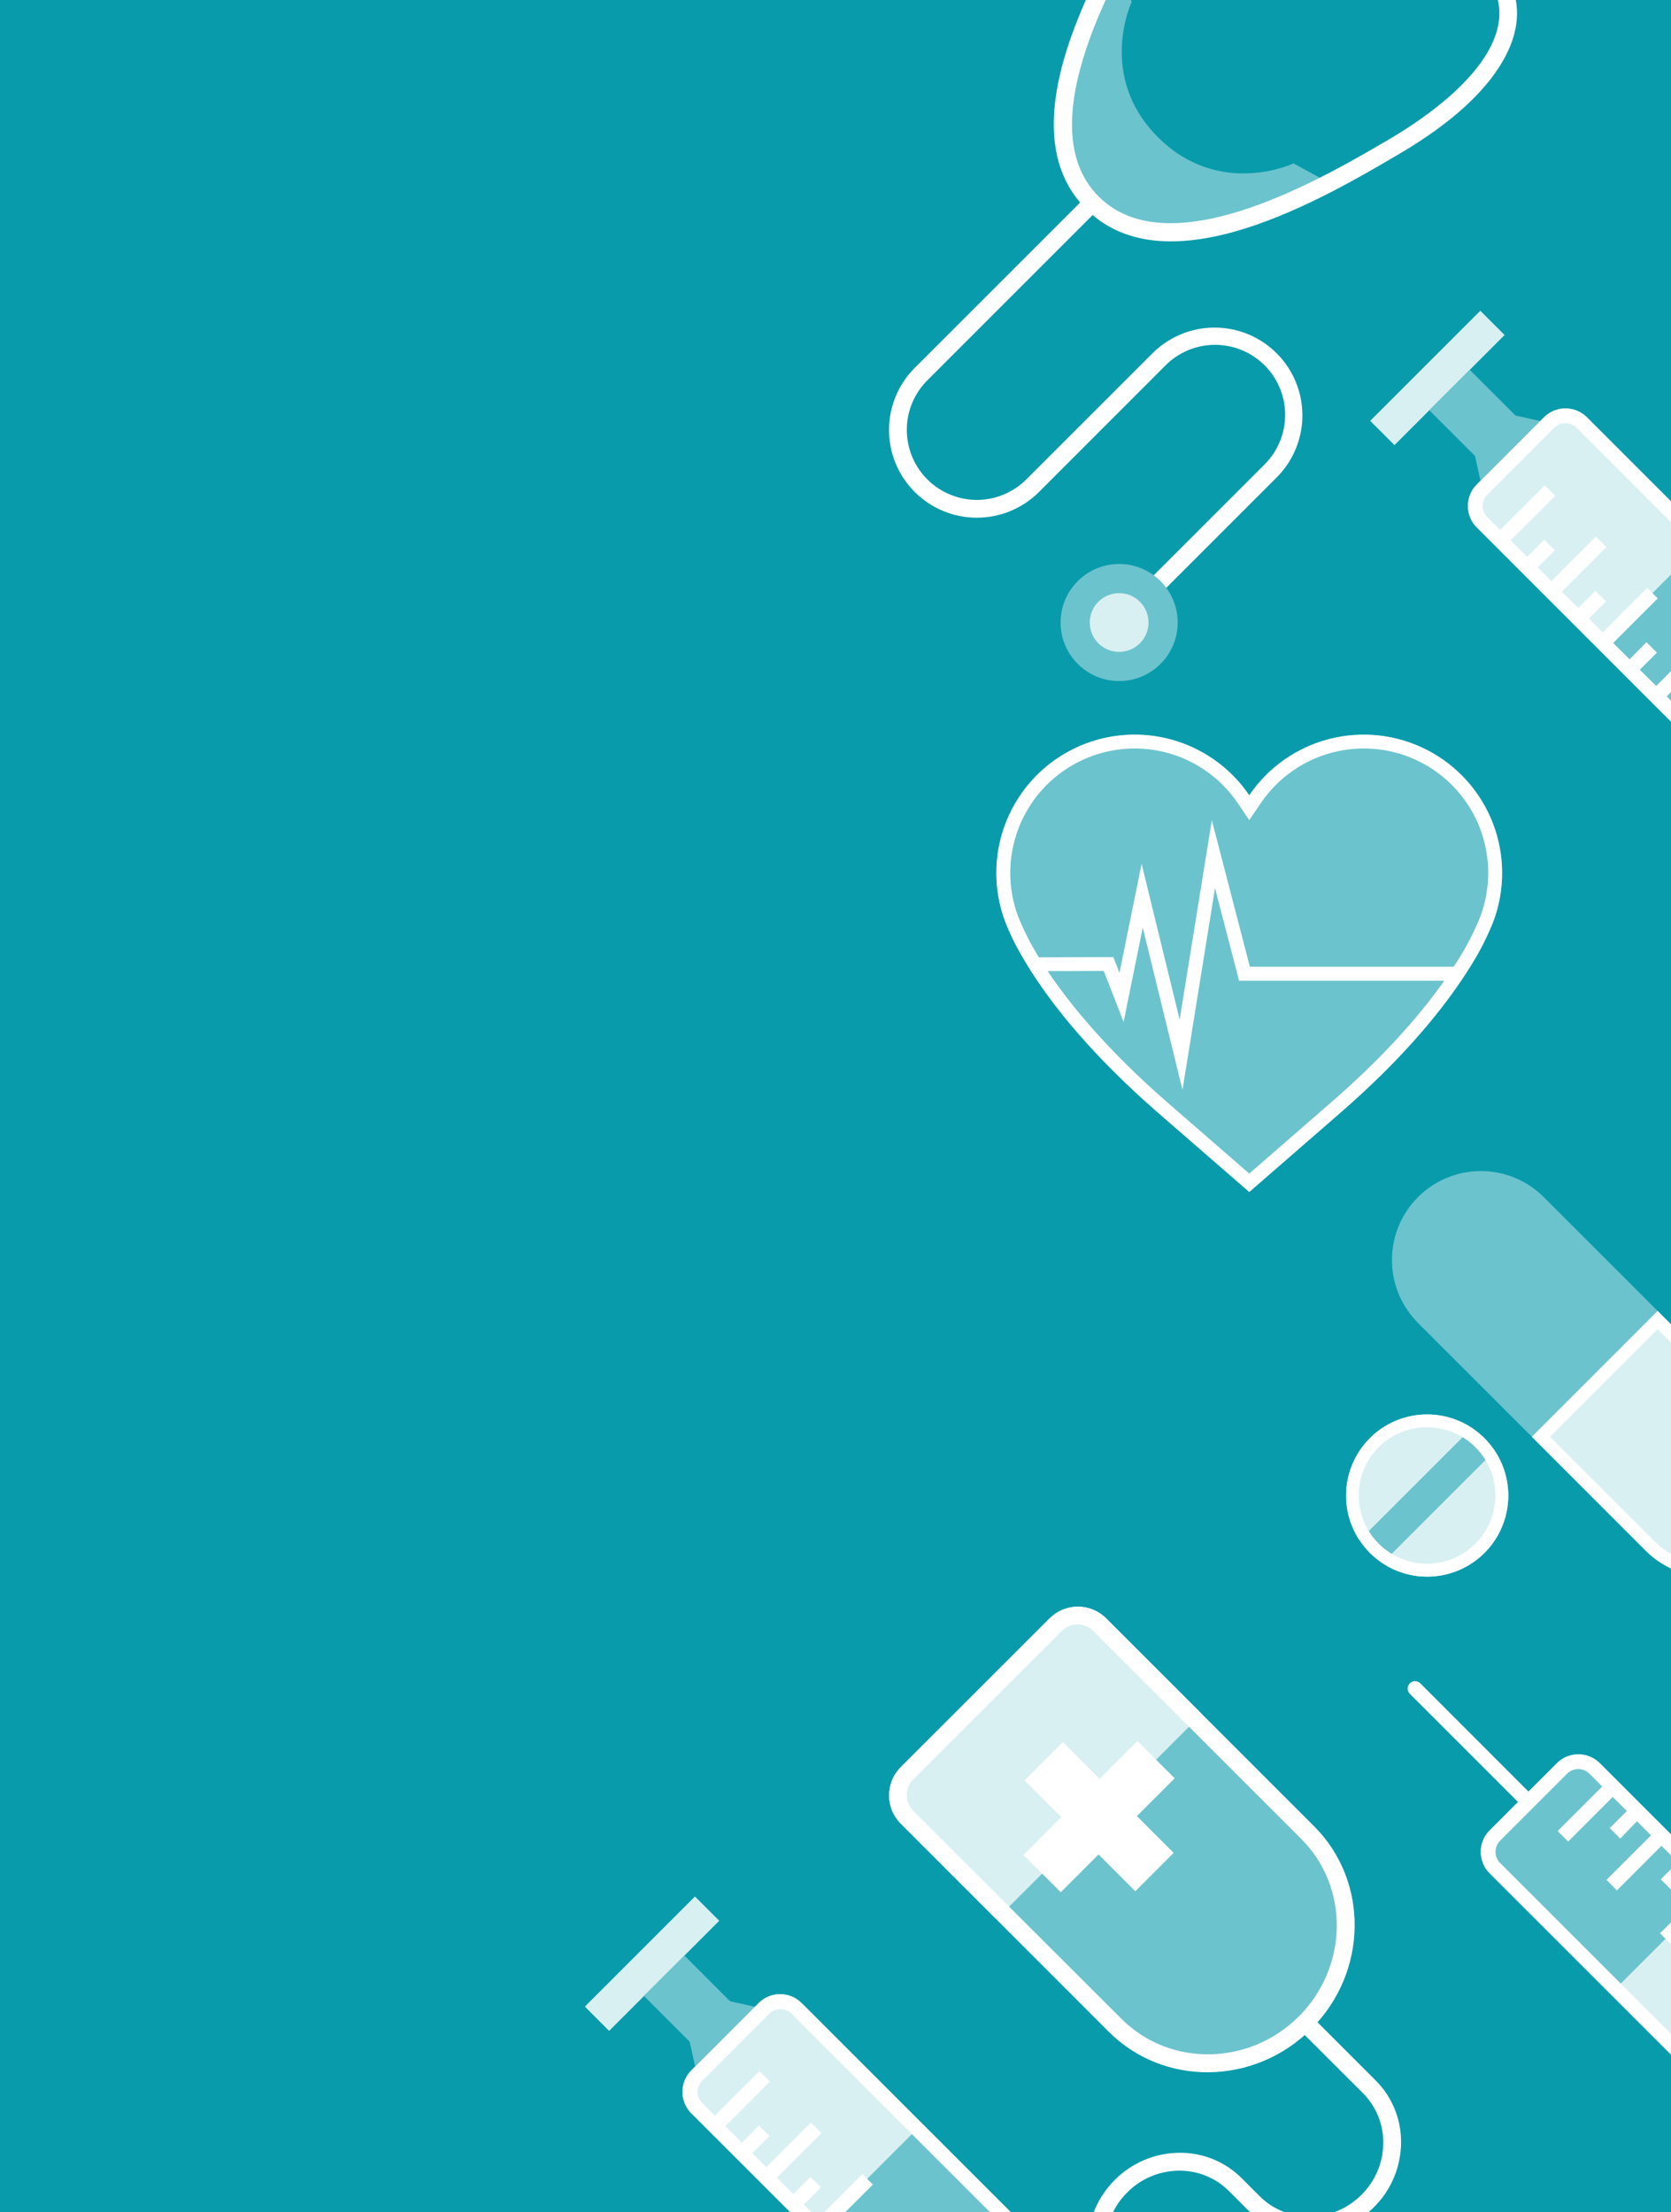 <svg width="580" height="768" viewBox="0 0 580 768" fill="none" xmlns="http://www.w3.org/2000/svg">
<rect x="0" y="0" width="580" height="768" fill="#333333" stroke="none"/>
<g clip-path="url(#clip0_561_13875)">
<rect width="580" height="768" fill="#089BAB"/>
<path d="M476.865 766.276C482.788 760.412 486.175 752.459 486.299 744.125C486.383 740.067 485.644 736.035 484.126 732.271C482.607 728.508 480.342 725.091 477.466 722.228L455.36 700.112L450.929 704.552L473.045 726.649C475.347 728.947 477.16 731.688 478.377 734.705C479.593 737.722 480.187 740.954 480.122 744.206C480.027 750.885 477.312 757.259 472.562 761.955C462.692 771.826 446.854 772.044 437.247 762.446L430.988 756.187C428.122 753.317 424.704 751.055 420.941 749.538C417.178 748.022 413.147 747.282 409.091 747.363C400.755 747.491 392.8 750.877 386.93 756.797C374.613 769.115 374.34 788.883 386.321 800.864L412.148 826.718L416.578 822.279L390.751 796.461C381.154 786.854 381.372 770.989 391.242 761.145C395.946 756.394 402.325 753.677 409.009 753.577C412.26 753.513 415.491 754.107 418.506 755.323C421.522 756.539 424.261 758.353 426.558 760.654L432.817 766.913C444.798 778.867 464.557 778.594 476.865 766.276Z" fill="white"/>
<path d="M312.506 632.948L384.829 705.271C403.933 724.429 435.464 723.993 455.15 704.297C474.837 684.602 475.273 653.135 456.115 633.985L383.801 561.662C381.159 559.098 377.608 557.688 373.927 557.741C370.246 557.794 366.736 559.305 364.169 561.944L312.788 613.325C310.15 615.891 308.638 619.399 308.585 623.078C308.533 626.758 309.943 630.308 312.506 632.948Z" fill="#6BC3CD"/>
<path d="M312.506 632.948L345.866 666.316L417.16 595.022L383.828 561.689C381.186 559.126 377.635 557.715 373.954 557.768C370.273 557.821 366.763 559.333 364.196 561.971L312.815 613.353C310.182 615.913 308.671 619.414 308.613 623.086C308.555 626.759 309.955 630.305 312.506 632.948Z" fill="#D9F0F2"/>
<path d="M312.779 613.353L364.169 561.99C366.737 559.353 370.248 557.843 373.929 557.791C377.61 557.74 381.16 559.152 383.801 561.717L456.124 634.04C475.228 653.144 474.828 684.666 455.141 704.353C435.455 724.039 403.979 724.476 384.829 705.326L312.506 632.949C309.952 630.31 308.547 626.767 308.598 623.095C308.649 619.422 310.153 615.92 312.779 613.353ZM389.259 700.868C405.998 717.607 433.617 717.243 450.829 700.013C468.041 682.783 468.423 655.182 451.684 638.443L379.371 566.13C378.646 565.419 377.788 564.86 376.846 564.482C375.904 564.105 374.897 563.918 373.882 563.931C372.867 563.945 371.866 564.159 370.934 564.561C370.002 564.963 369.16 565.546 368.454 566.275L317.055 617.665C316.327 618.371 315.745 619.214 315.344 620.146C314.942 621.077 314.729 622.079 314.715 623.093C314.701 624.108 314.888 625.115 315.265 626.056C315.641 626.998 316.2 627.856 316.909 628.582L389.259 700.868Z" fill="white"/>
<path d="M355.236 643.964L368.354 630.846L355.6 618.092L368.909 604.774L381.672 617.537L394.791 604.419L407.736 617.364L394.618 630.482L407.381 643.246L394.063 656.564L381.308 643.801L368.19 656.919L355.236 643.964Z" fill="white"/>
<path d="M348.85 319.822C350.542 324.149 352.587 328.329 354.963 332.322C355.873 333.823 356.782 335.442 357.901 337.152C365.598 349.27 379.071 366.4 402.096 386.414L433.617 413.814L465.13 386.414C486.136 368.156 499.19 352.299 507.168 340.455C508.324 338.753 509.361 337.134 510.307 335.615C513.491 330.618 516.193 325.33 518.376 319.822C522.472 308.817 522.394 296.692 518.157 285.74C513.92 274.788 505.818 265.767 495.383 260.383C484.947 254.999 472.9 253.624 461.52 256.519C450.139 259.413 440.213 266.376 433.617 276.092C427.026 266.366 417.099 259.394 405.714 256.494C394.329 253.593 382.275 254.966 371.834 260.353C361.393 265.739 353.288 274.765 349.052 285.724C344.817 296.683 344.745 308.814 348.85 319.822Z" fill="#6BC3CD"/>
<path d="M377.087 258.052C387.169 254.302 398.216 254.042 408.463 257.312C418.71 260.583 427.564 267.195 433.608 276.092C440.204 266.376 450.13 259.413 461.51 256.519C472.891 253.625 484.938 254.999 495.373 260.384C505.809 265.768 513.911 274.788 518.148 285.74C522.385 296.692 522.463 308.817 518.367 319.822C516.184 325.329 513.485 330.617 510.307 335.615C509.397 337.134 508.324 338.745 507.168 340.455C499.19 352.281 486.136 368.156 465.121 386.414L433.608 413.815L402.087 386.414C379.071 366.4 365.589 349.27 357.865 337.153C356.773 335.442 355.809 333.823 354.936 332.322C352.567 328.328 350.529 324.148 348.841 319.822C346.639 313.912 345.623 307.626 345.851 301.322C346.079 295.019 347.546 288.823 350.169 283.087C352.793 277.351 356.52 272.188 361.138 267.892C365.757 263.597 371.177 260.253 377.087 258.052ZM405.271 382.775L433.608 407.42L461.946 382.775C478.321 368.565 491.53 354.346 501.292 340.473H430.079L421.727 308.333L410.438 378.381L396.646 322.024L390.005 354.774L383.11 337.08L363.651 337.134C370.901 347.978 383.701 364.008 405.271 382.775ZM353.416 318.185C355.016 322.249 356.935 326.179 359.157 329.939C359.666 330.803 360.139 331.603 360.603 332.358L386.439 332.277L388.568 337.735L396.246 299.881L409.455 353.973L420.627 284.762L433.827 335.615H504.567C505.131 334.706 505.676 333.896 506.186 333.068C509.202 328.342 511.764 323.34 513.837 318.13C517.531 308.233 517.469 297.325 513.663 287.47C509.857 277.615 502.571 269.497 493.183 264.653C483.795 259.808 472.957 258.573 462.719 261.18C452.482 263.788 443.556 270.058 437.629 278.803L433.608 284.725L429.606 278.803C423.678 270.057 414.751 263.788 404.513 261.18C394.274 258.572 383.435 259.807 374.046 264.651C364.657 269.495 357.369 277.613 353.561 287.467C349.752 297.322 349.688 308.231 353.38 318.13L353.416 318.185Z" fill="white"/>
<path d="M550.811 144.876L634.597 228.662C638.711 232.776 638.711 239.446 634.597 243.56L611.272 266.885C607.158 270.999 600.488 270.999 596.374 266.885L512.588 183.099C508.474 178.985 508.474 172.315 512.588 168.201L535.913 144.876C540.027 140.762 546.697 140.762 550.811 144.876Z" fill="#D9F0F2"/>
<path d="M513.815 107.878L522.241 116.305L484.018 154.528L475.592 146.101L513.815 107.878Z" fill="#D9F0F2"/>
<path d="M513.873 166.916L511.971 158.292L496.115 142.435L510.152 128.398L526.008 144.255L534.632 146.165L513.873 166.916Z" fill="#6BC3CD"/>
<path d="M554.474 224.983L596.321 266.885C598.298 268.859 600.977 269.968 603.771 269.968C606.565 269.968 609.245 268.859 611.222 266.885L634.593 243.587C636.567 241.61 637.676 238.93 637.676 236.136C637.676 233.342 636.567 230.663 634.593 228.686L592.691 186.793L554.474 224.983Z" fill="#6BC3CD"/>
<path d="M512.59 168.199L535.906 144.873C537.883 142.899 540.563 141.79 543.357 141.79C546.151 141.79 548.83 142.899 550.807 144.873L634.593 228.659C636.567 230.636 637.676 233.315 637.676 236.109C637.676 238.903 636.567 241.583 634.593 243.56L624.731 253.412L662.294 290.965C662.534 291.204 662.724 291.487 662.854 291.8C662.984 292.112 663.051 292.447 663.051 292.785C663.051 293.123 662.984 293.458 662.854 293.77C662.724 294.082 662.534 294.366 662.294 294.604C662.055 294.843 661.771 295.032 661.459 295.16C661.147 295.288 660.812 295.353 660.474 295.35C660.137 295.353 659.802 295.289 659.489 295.161C659.177 295.033 658.893 294.843 658.655 294.604L621.102 257.051L611.24 266.903C609.273 268.867 606.606 269.97 603.826 269.969C602.442 269.971 601.071 269.7 599.793 269.171C598.514 268.642 597.353 267.865 596.375 266.885L583.366 253.876L579.727 250.237L512.563 183.073C510.6 181.093 509.502 178.417 509.507 175.63C509.512 172.843 510.62 170.171 512.59 168.199ZM516.229 179.488L520.705 183.955L536.17 168.49L539.809 172.129L524.344 187.594L530.075 193.325L536.024 187.375L539.663 191.014L533.723 196.964L538.472 201.74L553.937 186.275L557.576 189.914L542.11 205.379L547.824 211.083L553.773 205.142L557.412 208.781L551.462 214.731L556.284 219.571L571.749 204.105L575.388 207.744L559.923 223.209L565.618 228.895L571.476 222.927L575.115 226.566L569.166 232.516L574.87 238.129L590.335 222.664L593.974 226.302L578.508 241.768L583.394 246.644L589.307 240.712L592.946 244.351L586.942 250.264L591.872 255.186L607.337 239.721L610.976 243.36L595.511 258.825L599.987 263.301C600.491 263.808 601.091 264.209 601.751 264.482C602.412 264.756 603.12 264.895 603.835 264.893C604.548 264.894 605.255 264.755 605.914 264.481C606.573 264.208 607.171 263.807 607.674 263.301L630.981 239.948C631.995 238.926 632.564 237.544 632.564 236.105C632.564 234.665 631.995 233.283 630.981 232.261L547.205 148.485C546.183 147.471 544.801 146.902 543.361 146.902C541.922 146.902 540.54 147.471 539.518 148.485L516.193 171.801C515.179 172.823 514.61 174.205 514.61 175.645C514.61 177.084 515.179 178.466 516.193 179.488H516.229Z" fill="white"/>
<path d="M278.226 695.376L362.012 779.162C366.126 783.276 366.126 789.946 362.012 794.06L338.687 817.385C334.573 821.499 327.903 821.499 323.789 817.385L240.003 733.599C235.889 729.485 235.889 722.815 240.003 718.701L263.328 695.376C267.442 691.262 274.112 691.262 278.226 695.376Z" fill="#D9F0F2"/>
<path d="M241.223 658.393L249.65 666.82L211.427 705.043L203 696.617L241.223 658.393Z" fill="#D9F0F2"/>
<path d="M241.293 717.433L239.383 708.8L223.526 692.943L237.563 678.906L253.42 694.772L262.053 696.673L241.293 717.433Z" fill="#6BC3CD"/>
<path d="M281.894 775.501L323.787 817.348C325.764 819.322 328.444 820.431 331.238 820.431C334.031 820.431 336.711 819.322 338.688 817.348L362.004 794.032C362.983 793.053 363.759 791.892 364.289 790.613C364.819 789.335 365.091 787.965 365.091 786.581C365.091 785.197 364.819 783.827 364.289 782.549C363.759 781.27 362.983 780.109 362.004 779.13L320.112 737.283L281.894 775.501Z" fill="#6BC3CD"/>
<path d="M240.011 718.707L263.327 695.391C265.304 693.417 267.983 692.308 270.777 692.308C273.571 692.308 276.251 693.417 278.228 695.391L362.013 779.167C363.988 781.144 365.096 783.824 365.096 786.618C365.096 789.412 363.988 792.091 362.013 794.068L352.152 803.975L389.705 841.529C390.188 842.011 390.459 842.666 390.459 843.348C390.459 844.03 390.188 844.685 389.705 845.167C389.223 845.65 388.568 845.921 387.886 845.921C387.203 845.921 386.549 845.65 386.066 845.167L348.513 807.614L338.652 817.475C336.675 819.45 333.995 820.559 331.201 820.559C328.407 820.559 325.727 819.45 323.75 817.475L310.741 804.466L307.102 800.828L239.938 733.663C238.954 732.679 238.176 731.511 237.647 730.225C237.118 728.939 236.849 727.56 236.856 726.17C236.863 724.779 237.145 723.404 237.686 722.123C238.228 720.842 239.018 719.681 240.011 718.707ZM243.649 730.006L248.116 734.472L263.581 719.007L267.22 722.646L251.755 738.111L257.486 743.852L263.436 737.902L267.075 741.541L261.125 747.491L265.992 752.349L281.457 736.883L285.096 740.522L269.631 755.987L275.344 761.7L281.294 755.751L284.933 759.39L278.992 765.339L283.868 770.225L299.333 754.759L302.972 758.398L287.507 773.863L292.993 779.413L298.942 773.463L302.581 777.102L296.641 783.043L302.326 788.737L317.792 773.272L321.431 776.911L305.965 792.376L310.85 797.261L316.755 791.239L320.393 794.878L314.453 800.818L319.375 805.749L334.84 790.284L338.479 793.923L323.013 809.388L327.489 813.864C328.512 814.878 329.893 815.447 331.333 815.447C332.773 815.447 334.154 814.878 335.176 813.864L358.493 790.548C359.506 789.525 360.075 788.144 360.075 786.704C360.075 785.264 359.506 783.883 358.493 782.861L274.716 699.075C273.694 698.061 272.313 697.493 270.873 697.493C269.433 697.493 268.052 698.061 267.029 699.075L243.704 722.401C242.69 723.423 242.121 724.804 242.121 726.244C242.121 727.684 242.69 729.065 243.704 730.088L243.649 730.006Z" fill="white"/>
<path d="M555.282 612.117L639.068 695.902C643.182 700.017 643.182 706.687 639.068 710.801L615.743 734.126C611.629 738.24 604.959 738.24 600.845 734.126L517.059 650.34C512.945 646.226 512.945 639.556 517.059 635.442L540.384 612.117C544.498 608.003 551.168 608.003 555.282 612.117Z" fill="#D9F0F2"/>
<path d="M597.176 654.008L555.283 612.16C553.306 610.186 550.627 609.077 547.833 609.077C545.039 609.077 542.359 610.186 540.382 612.16L517.066 635.477C516.087 636.455 515.311 637.616 514.781 638.895C514.252 640.173 513.979 641.543 513.979 642.927C513.979 644.311 514.252 645.681 514.781 646.96C515.311 648.238 516.087 649.399 517.066 650.378L558.959 692.225L597.176 654.008Z" fill="#6BC3CD"/>
<path d="M639.06 710.801L615.743 734.117C614.766 735.097 613.604 735.873 612.326 736.403C611.047 736.932 609.677 737.203 608.293 737.201C606.909 737.204 605.538 736.933 604.26 736.403C602.981 735.874 601.82 735.097 600.842 734.117L517.057 650.341C515.083 648.364 513.974 645.685 513.974 642.891C513.974 640.097 515.083 637.417 517.057 635.44L526.9 625.579L489.347 588.025C488.864 587.543 488.593 586.888 488.593 586.206C488.593 585.523 488.864 584.869 489.347 584.386C489.829 583.904 490.484 583.633 491.166 583.633C491.849 583.633 492.503 583.904 492.986 584.386L530.539 621.976L540.382 612.115C542.359 610.14 545.039 609.031 547.833 609.031C550.627 609.031 553.306 610.14 555.283 612.115L568.292 625.124L571.931 628.763L639.06 695.9C640.039 696.878 640.817 698.039 641.347 699.318C641.877 700.596 642.15 701.967 642.15 703.351C642.15 704.735 641.877 706.105 641.347 707.384C640.817 708.662 640.039 709.824 639.06 710.801ZM635.421 699.503L630.954 695.036L615.489 710.501L611.85 706.862L627.315 691.397L621.584 685.657L615.634 691.606L611.995 687.967L618.045 682.072L613.178 677.214L597.713 692.68L594.074 689.041L609.539 673.575L603.826 667.862L597.876 673.812L594.238 670.173L600.178 664.224L595.302 659.338L579.837 674.804L576.198 671.165L591.663 655.699L586.032 650.123L580.082 656.072L576.443 652.434L582.384 646.493L576.698 640.798L561.233 656.264L557.594 652.625L573.059 637.159L568.183 632.274L562.379 638.287L558.74 634.649L564.681 628.708L559.759 623.85L544.294 639.315L540.655 635.677L556.12 620.211L551.644 615.735C550.622 614.722 549.241 614.153 547.801 614.153C546.361 614.153 544.98 614.722 543.957 615.735L520.668 639.042C519.655 640.065 519.086 641.446 519.086 642.886C519.086 644.326 519.655 645.707 520.668 646.73L604.445 730.515C604.949 731.022 605.549 731.423 606.209 731.697C606.87 731.97 607.578 732.109 608.293 732.107C609.006 732.11 609.713 731.971 610.373 731.698C611.032 731.424 611.63 731.022 612.132 730.515L635.457 707.19C635.963 706.687 636.364 706.089 636.638 705.43C636.911 704.771 637.051 704.064 637.049 703.351C637.051 702.636 636.912 701.928 636.639 701.267C636.365 700.607 635.964 700.007 635.457 699.503H635.421Z" fill="white"/>
<path d="M461.355 63.463C433.954 77.573 398.957 90.163 379.171 70.377C359.384 50.59 371.975 15.593 386.094 -11.808L392.835 0.583C392.835 0.583 380.644 26.355 401.932 47.633C423.219 68.912 448.983 56.731 448.983 56.731L461.355 63.463Z" fill="#6BC3CD"/>
<path d="M376.987 72.56C348.722 44.286 380.917 -10.297 396.391 -36.534C404.579 -50.471 421.391 -74.232 441.486 -76.78C450.529 -77.926 459.035 -74.596 466.749 -66.873L462.392 -62.515C456.024 -68.883 449.419 -71.612 442.26 -70.703C424.129 -68.401 407.854 -43.875 401.695 -33.404C388.158 -10.434 356.455 43.322 381.345 68.221C406.235 93.12 459.999 61.416 482.961 47.879C493.395 41.721 517.921 25.446 520.259 7.306C521.169 0.155 518.503 -6.431 512.072 -12.826L516.429 -17.184C524.171 -9.46 527.482 -0.964 526.336 8.079C525.235 16.712 518.558 34.033 486.09 53.183C459.854 68.657 405.261 100.852 376.987 72.56Z" fill="white"/>
<path d="M317.51 170.81C314.676 167.982 312.428 164.624 310.894 160.926C309.361 157.229 308.571 153.266 308.571 149.263C308.571 145.26 309.361 141.297 310.894 137.599C312.428 133.902 314.676 130.544 317.51 127.716L376.996 68.23L381.345 72.56L321.867 132.046C319.61 134.304 317.819 136.984 316.598 139.933C315.376 142.882 314.747 146.043 314.747 149.236C314.747 152.428 315.376 155.589 316.598 158.538C317.819 161.488 319.61 164.167 321.867 166.425C324.125 168.682 326.804 170.473 329.754 171.694C332.703 172.916 335.864 173.545 339.056 173.545C342.249 173.545 345.41 172.916 348.359 171.694C351.308 170.473 353.988 168.682 356.246 166.425L400.03 122.649C405.746 116.933 413.498 113.722 421.582 113.722C429.665 113.722 437.417 116.933 443.133 122.649C448.849 128.365 452.06 136.117 452.06 144.2C452.06 152.284 448.849 160.036 443.133 165.752L390.615 218.27L386.257 213.912L438.775 161.394C441.071 159.144 442.898 156.462 444.15 153.502C445.402 150.542 446.056 147.363 446.072 144.149C446.088 140.935 445.467 137.75 444.245 134.778C443.022 131.805 441.223 129.105 438.95 126.832C436.677 124.559 433.977 122.76 431.004 121.537C428.032 120.315 424.847 119.694 421.633 119.71C418.419 119.726 415.24 120.38 412.28 121.632C409.32 122.884 406.638 124.711 404.388 127.007L360.612 170.81C354.893 176.519 347.142 179.726 339.061 179.726C330.98 179.726 323.229 176.519 317.51 170.81Z" fill="white"/>
<path d="M388.45 236.437C377.225 236.437 368.126 227.338 368.126 216.114C368.126 204.89 377.225 195.791 388.45 195.791C399.674 195.791 408.773 204.89 408.773 216.114C408.773 227.338 399.674 236.437 388.45 236.437Z" fill="#6BC3CD"/>
<path d="M388.449 226.312C382.817 226.312 378.252 221.746 378.252 216.114C378.252 210.482 382.817 205.916 388.449 205.916C394.082 205.916 398.647 210.482 398.647 216.114C398.647 221.746 394.082 226.312 388.449 226.312Z" fill="#D9F0F2"/>
<path d="M492.167 459.254L531.703 498.782L575.37 455.115L535.842 415.588C530.052 409.797 522.198 406.544 514.009 406.544C505.82 406.544 497.966 409.797 492.176 415.588C486.385 421.378 483.132 429.232 483.132 437.421C483.132 445.61 486.385 453.464 492.176 459.254H492.167Z" fill="#6BC3CD"/>
<path d="M531.703 498.782L571.221 538.337C574.088 541.205 577.492 543.48 581.238 545.033C584.984 546.585 588.999 547.384 593.055 547.384C597.11 547.384 601.125 546.585 604.872 545.033C608.618 543.48 612.021 541.205 614.888 538.337C617.761 535.474 620.039 532.07 621.591 528.323C623.142 524.576 623.938 520.559 623.931 516.503C623.937 512.447 623.141 508.429 621.587 504.682C620.034 500.935 617.754 497.532 614.879 494.67L575.361 455.143L531.703 498.782Z" fill="#D9F0F2"/>
<path d="M575.361 455.115L614.879 494.67C617.754 497.532 620.034 500.935 621.587 504.682C623.141 508.429 623.937 512.447 623.931 516.503C623.938 520.559 623.142 524.576 621.591 528.323C620.039 532.07 617.761 535.473 614.888 538.337C612.024 541.208 608.621 543.486 604.874 545.038C601.127 546.59 597.11 547.385 593.055 547.379C588.999 547.385 584.982 546.59 581.235 545.038C577.488 543.486 574.085 541.208 571.221 538.337L531.703 498.818L575.361 455.115ZM574.36 535.171C576.812 537.628 579.726 539.575 582.935 540.899C586.144 542.224 589.583 542.899 593.055 542.885C596.528 542.895 599.969 542.216 603.178 540.887C606.387 539.558 609.3 537.606 611.749 535.143C614.206 532.701 616.154 529.797 617.481 526.597C618.808 523.398 619.488 519.967 619.482 516.503C619.492 513.03 618.813 509.589 617.484 506.38C616.155 503.171 614.203 500.258 611.74 497.808L575.352 461.42L537.98 498.8L574.36 535.171Z" fill="white"/>
<path d="M479.749 542.631C485.163 546.234 491.657 547.852 498.129 547.209C504.6 546.566 510.65 543.701 515.248 539.103C519.847 534.504 522.711 528.455 523.354 521.983C523.997 515.512 522.38 509.017 518.776 503.604L479.749 542.631Z" fill="#D9F0F2"/>
<path d="M471.916 534.798L510.943 495.771C505.53 492.167 499.035 490.55 492.563 491.193C486.092 491.836 480.043 494.7 475.444 499.299C470.845 503.897 467.981 509.947 467.338 516.418C466.695 522.89 468.313 529.384 471.916 534.798Z" fill="#D9F0F2"/>
<path d="M471.916 534.798C471.944 534.849 471.978 534.898 472.016 534.943C474.037 537.934 476.612 540.51 479.604 542.53L479.749 542.63L518.776 503.603C518.751 503.551 518.721 503.503 518.685 503.458C517.679 501.961 516.531 500.566 515.256 499.291C513.982 498.021 512.59 496.876 511.098 495.871L510.943 495.771L471.916 534.798Z" fill="#6BC3CD"/>
<path d="M475.446 499.3C478.054 496.678 481.154 494.598 484.568 493.179C487.983 491.76 491.644 491.03 495.342 491.03V495.47C490.644 495.448 486.046 496.825 482.134 499.427C478.222 502.028 475.173 505.736 473.377 510.077C471.58 514.418 471.117 519.195 472.046 523.8C472.975 528.405 475.254 532.63 478.594 535.934C479.663 537.008 480.837 537.974 482.096 538.818C485.168 540.889 488.682 542.211 492.358 542.677C496.033 543.144 499.766 542.743 503.258 541.505C506.75 540.268 509.903 538.229 512.465 535.553C515.026 532.876 516.924 529.636 518.007 526.093C519.09 522.55 519.326 518.803 518.699 515.152C518.071 511.501 516.596 508.047 514.392 505.07C512.188 502.092 509.316 499.672 506.008 498.005C502.699 496.338 499.046 495.47 495.342 495.47V491.03C500.957 491.023 506.445 492.699 511.098 495.843C514.105 497.865 516.69 500.451 518.712 503.457C521.699 507.881 523.365 513.063 523.518 518.398C523.671 523.734 522.304 529.002 519.576 533.59C516.848 538.178 512.872 541.895 508.111 544.309C503.35 546.723 498.002 547.733 492.689 547.222C487.376 546.711 482.317 544.7 478.104 541.423C473.891 538.147 470.696 533.74 468.892 528.716C467.088 523.692 466.75 518.26 467.917 513.051C469.084 507.843 471.708 503.073 475.482 499.3H475.446Z" fill="white"/>
</g>
<defs>
<clipPath id="clip0_561_13875">
<rect width="580" height="768" fill="white"/>
</clipPath>
</defs>
</svg>
